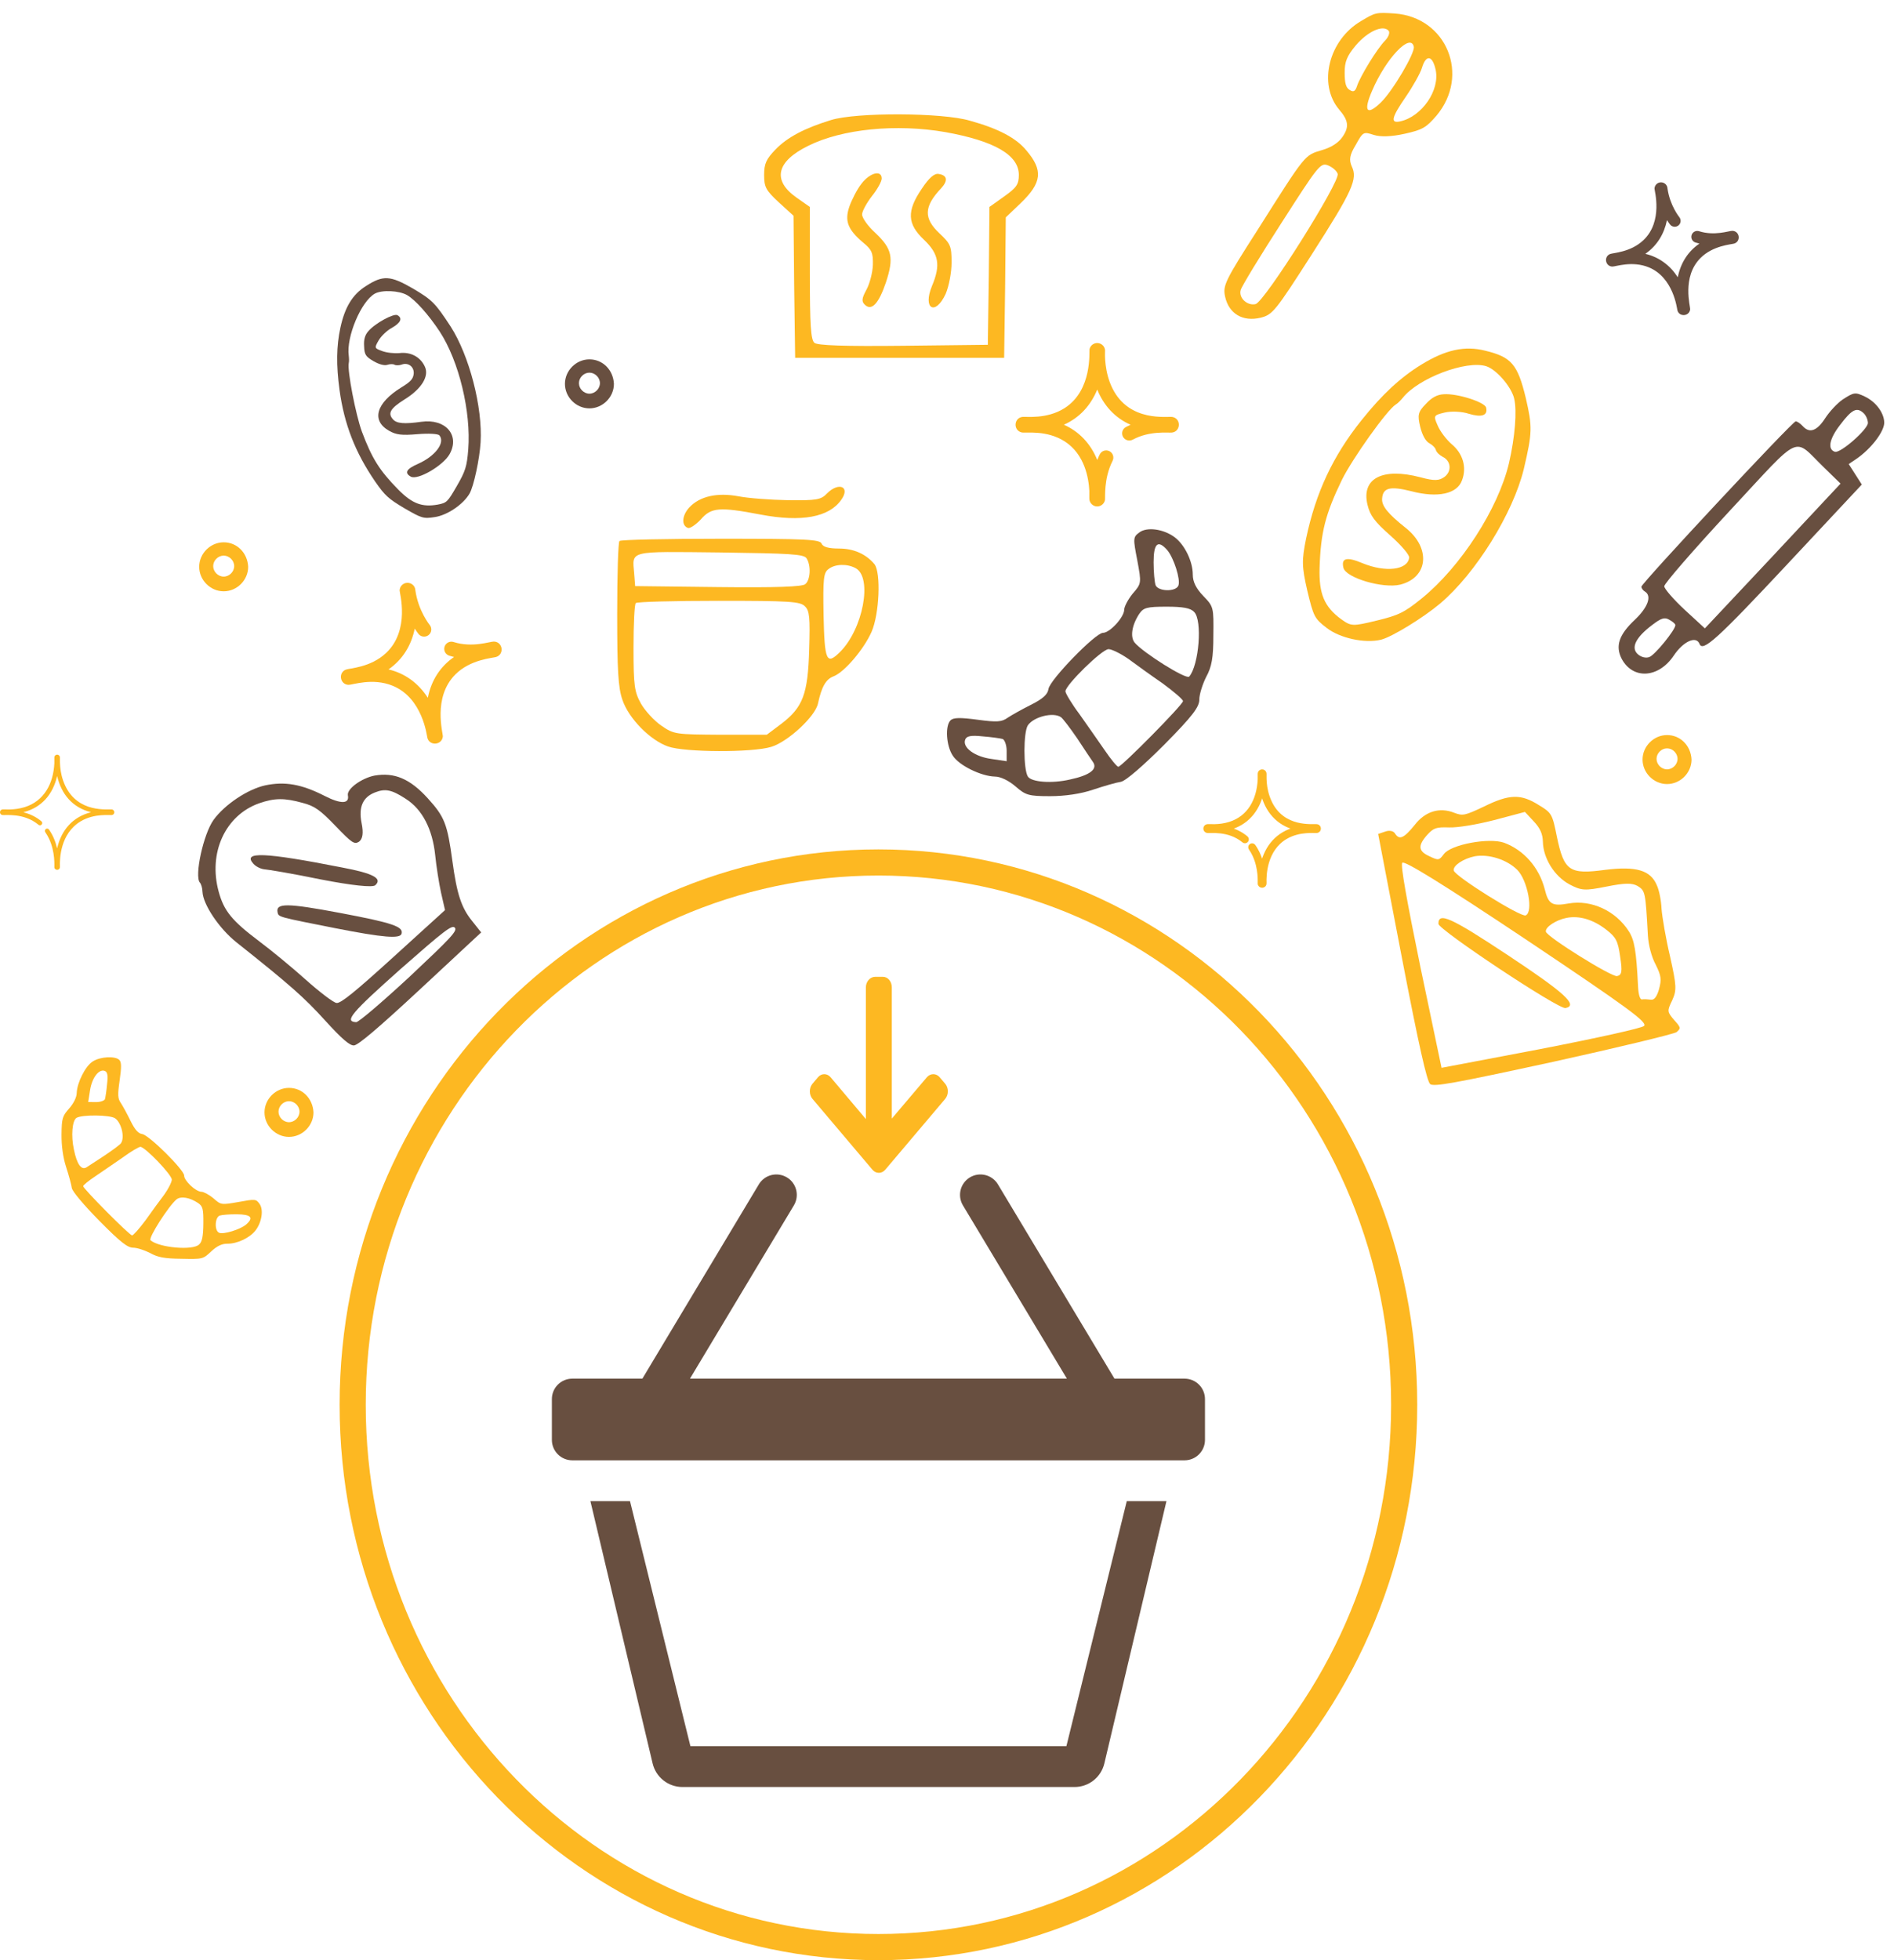 <svg width="580" height="600" viewBox="0 0 580 600" fill="none" xmlns="http://www.w3.org/2000/svg">
<path d="M271.1 358.041L289.442 336.373C289.966 335.754 290.253 334.93 290.253 334.051C290.253 333.171 289.966 332.347 289.442 331.729L287.777 329.761C287.254 329.143 286.556 328.803 285.811 328.803C285.067 328.803 284.345 329.143 283.823 329.761L273.099 342.402L273.099 302.241C273.099 300.431 271.899 299 270.365 299L268.011 299C266.477 299 265.156 300.431 265.156 302.241L265.156 342.545L254.373 329.762C253.849 329.144 253.17 328.803 252.425 328.803C251.682 328.803 250.992 329.144 250.469 329.762L248.809 331.729C248.285 332.348 248 333.171 248 334.051C248 334.93 248.289 335.755 248.813 336.373L267.155 358.041C267.68 358.661 268.381 359.002 269.126 359C269.874 359.002 270.576 358.661 271.1 358.041Z" fill="#FDB822"/>
<path d="M240.963 360.388C241.668 360.809 242.282 361.366 242.771 362.025C243.261 362.684 243.615 363.433 243.815 364.23C244.015 365.026 244.055 365.854 243.935 366.666C243.815 367.478 243.535 368.258 243.113 368.963L211.288 422H326.713L294.876 368.963C294.024 367.54 293.772 365.838 294.175 364.23C294.578 362.622 295.604 361.24 297.026 360.388C298.448 359.536 300.151 359.283 301.759 359.687C303.367 360.09 304.749 361.115 305.601 362.538L341.288 422H362.751C364.409 422 365.998 422.659 367.17 423.831C368.342 425.003 369.001 426.592 369.001 428.25V440.75C369.001 442.408 368.342 443.997 367.17 445.169C365.998 446.342 364.409 447 362.751 447H175.251C173.593 447 172.004 446.342 170.832 445.169C169.659 443.997 169.001 442.408 169.001 440.75V428.25C169.001 426.592 169.659 425.003 170.832 423.831C172.004 422.659 173.593 422 175.251 422H196.713L232.376 362.538C232.798 361.833 233.354 361.219 234.013 360.73C234.673 360.24 235.422 359.886 236.218 359.686C237.014 359.486 237.842 359.446 238.654 359.566C239.466 359.686 240.247 359.965 240.951 360.388H240.963ZM211.426 534.5L192.926 459.5H180.801L199.863 539.825C200.357 541.87 201.524 543.689 203.177 544.991C204.83 546.292 206.872 547 208.976 547H329.051C331.157 547.003 333.202 546.296 334.858 544.995C336.513 543.693 337.682 541.872 338.176 539.825L357.201 459.5H345.051L326.563 534.5H211.438H211.426Z" fill="#684F40"/>
<path d="M430 430C430 521.793 357.806 596 269 596C180.194 596 108 521.793 108 430C108 338.207 180.194 264 269 264C357.806 264 430 338.207 430 430Z" stroke="#FDB822" stroke-width="8"/>
<path d="M510.5 225C506.429 225 503 228.429 503 232.5C503 236.571 506.429 240 510.5 240C514.571 240 518 236.571 518 232.5C517.786 228.214 514.571 225 510.5 225ZM510.5 235.5C508.786 235.5 507.286 234 507.286 232.286C507.286 230.571 508.786 229.071 510.5 229.071C512.214 229.071 513.714 230.571 513.714 232.286C513.714 234 512.214 235.5 510.5 235.5Z" fill="#FDB822"/>
<path d="M68.5 166C64.429 166 61 169.429 61 173.5C61 177.571 64.429 181 68.5 181C72.571 181 76 177.571 76 173.5C75.786 169.214 72.571 166 68.5 166ZM68.5 176.5C66.786 176.5 65.286 175 65.286 173.286C65.286 171.571 66.786 170.071 68.5 170.071C70.214 170.071 71.714 171.571 71.714 173.286C71.714 175 70.214 176.5 68.5 176.5Z" fill="#FDB822"/>
<path d="M88.5 333C84.429 333 81 336.429 81 340.5C81 344.571 84.429 348 88.5 348C92.571 348 96 344.571 96 340.5C95.786 336.214 92.571 333 88.5 333ZM88.5 343.5C86.786 343.5 85.286 342 85.286 340.286C85.286 338.571 86.786 337.071 88.5 337.071C90.214 337.071 91.714 338.571 91.714 340.286C91.714 342 90.214 343.5 88.5 343.5Z" fill="#FDB822"/>
<path d="M180.5 110C176.429 110 173 113.429 173 117.5C173 121.571 176.429 125 180.5 125C184.571 125 188 121.571 188 117.5C187.786 113.214 184.571 110 180.5 110ZM180.5 120.5C178.786 120.5 177.286 119 177.286 117.286C177.286 115.571 178.786 114.071 180.5 114.071C182.214 114.071 183.714 115.571 183.714 117.286C183.714 119 182.214 120.5 180.5 120.5Z" fill="#684F40"/>
<path d="M507.365 270.95C505.423 266.341 500.991 265.086 491.538 266.262C480.615 267.732 478.967 266.634 476.772 256.161C475.38 249.199 475.203 248.826 471.261 246.453C465.77 242.962 462.221 243.059 454.513 246.844C448.551 249.668 447.963 249.785 445.315 248.785C440.883 247.019 436.451 248.313 433.214 252.53C429.939 256.55 428.547 257.236 427.213 255.157C426.742 254.334 425.468 254.079 424.232 254.53L422.036 255.275L429.27 292.988C434.543 320.386 436.955 330.918 437.955 331.839C439.151 332.722 445.25 331.605 475.649 325.017C495.575 320.626 512.598 316.508 513.402 315.94C514.794 314.744 514.755 314.547 512.657 312.213C510.519 309.683 510.48 309.487 512.069 306.212C513.481 303.075 513.442 301.859 511.423 292.778C510.109 287.228 509.011 280.717 508.815 278.207C508.718 275.677 508.071 272.441 507.365 270.95ZM504.638 286.384C504.814 289.307 505.735 292.896 507.03 295.288C508.736 298.72 508.853 299.819 508.029 302.839C507.362 305.114 506.558 306.192 505.499 305.996C504.558 305.878 503.42 305.8 502.832 305.917C502.244 306.035 501.734 304.505 501.616 301.877C501.088 291.071 500.519 287.718 498.754 285.011C494.754 278.774 487.341 275.361 480.438 276.538C475.319 277.459 474.181 276.871 473.025 272.105C471.299 265.515 466.671 260.22 460.611 257.964C456.003 256.336 444.295 258.473 442.137 261.454C440.686 263.375 440.49 263.415 437.783 262.12C434.312 260.571 434.077 258.884 437.078 255.531C439 253.413 439.863 253.138 443.765 253.276C446.335 253.374 452.061 252.433 457.592 251.021L466.986 248.531L469.712 251.454C471.653 253.513 472.418 255.298 472.477 257.632C472.574 262.711 476.025 268.242 480.595 270.693C484.242 272.616 485.282 272.714 491.95 271.381C497.539 270.263 499.775 270.224 501.501 271.205C503.834 272.676 503.893 272.97 504.638 286.384ZM471.707 321.114L441.446 326.858L434.996 296.126C430.801 275.652 428.86 264.924 429.409 264.1C429.958 263.277 441.587 270.436 467.591 287.774C498.792 308.663 504.655 312.997 503.439 314.056C502.557 314.743 489.77 317.605 471.707 321.114ZM495.184 298.778C493.517 299.112 473.71 286.755 473.396 285.186C473.122 283.813 476.456 281.617 479.692 280.97C483.712 280.166 488.066 281.539 492.067 284.717C494.851 286.913 495.479 288.012 496.145 292.875C496.851 297.425 496.655 298.484 495.184 298.778ZM467.199 280.204C465.689 280.812 445.529 268.22 445.177 266.455C444.882 264.984 448.119 262.807 451.649 262.102C455.885 261.357 461.435 263.102 464.612 266.24C467.789 269.379 469.651 279.204 467.199 280.204Z" fill="#FDB822"/>
<path d="M461.668 292.323C444.156 280.732 440.469 279.123 440.488 282.791C440.547 284.615 477.239 308.994 479.396 308.563C483.416 307.759 479.181 303.915 461.668 292.323Z" fill="#FDB822"/>
<path d="M65.396 250.971C62.287 255.282 59.471 268.243 61.219 270.167C61.623 270.612 61.986 271.903 62.005 272.966C62.172 276.868 67.127 284.255 72.447 288.475C88.95 301.584 93.16 305.325 99.548 312.357C104.658 317.982 107.106 320.081 108.384 320.001C109.588 319.988 115.637 314.898 128.752 302.713L147.35 285.412L144.546 281.879C141.272 277.829 139.914 273.658 138.552 263.681C136.982 252.138 136.162 250.046 130.984 244.346C125.537 238.351 120.749 236.352 114.681 237.406C110.678 238.205 106.13 241.526 106.533 243.457C107.043 246.101 104.42 246.187 99.375 243.609C92.327 240.015 87.201 239.132 81.194 240.402C75.9 241.564 68.808 246.25 65.396 250.971ZM79.302 245.903C84.126 244.223 87.099 244.224 92.688 245.767C96.394 246.723 98.103 248.008 102.756 252.833C107.745 258.028 108.499 258.559 109.959 257.638C111.062 256.771 111.359 255.015 110.727 251.941C109.76 247.01 111.107 244.03 114.787 242.579C117.962 241.315 119.926 241.692 124.251 244.519C129.335 247.736 132.441 253.832 133.265 261.729C133.601 265.072 134.413 270.279 135.051 273.212L136.28 278.58L120.515 292.903C108.746 303.595 104.325 307.206 103.061 307.003C102.213 306.963 97.909 303.712 93.565 299.823C89.221 295.933 82.886 290.745 79.537 288.248C70.996 281.821 68.589 278.874 66.963 272.921C63.711 261.013 69.002 249.586 79.302 245.903ZM139.278 283.963C140.153 284.925 137.993 287.158 125.39 299.013C116.723 307.021 109.786 312.918 109.079 312.884C105.265 312.702 107.661 309.985 122.747 296.55C135.975 284.937 138.404 283.001 139.278 283.963Z" fill="#684F40"/>
<path d="M77.635 264.442C78.374 265.256 79.827 265.963 80.883 266.084C81.872 266.131 89.668 267.426 98.15 269.177C107.829 271.057 114.098 271.712 114.912 270.972C117.206 268.888 114.308 267.333 104.696 265.527C80.851 260.844 74.138 260.593 77.635 264.442Z" fill="#684F40"/>
<path d="M84.995 279.236C85.277 280.736 85.21 280.662 102.671 284.119C117.469 287.023 122.548 287.408 122.979 285.8C123.578 283.635 120.236 282.483 104.099 279.444C87.963 276.405 84.424 276.377 84.995 279.236Z" fill="#684F40"/>
<path d="M416.857 6.408C406.877 12.21 403.535 25.757 410.075 33.524C412.971 36.876 413.209 38.871 411.115 41.897C409.879 43.709 407.731 45.108 404.748 45.975C399.466 47.558 399.867 47.059 385.233 70.183C375.036 86.072 374.417 87.438 375.176 90.855C376.325 96.029 380.577 98.567 386.022 97.256C389.71 96.334 390.513 95.336 401.697 77.896C414.249 58.308 415.822 54.783 413.935 50.9C413.089 48.937 413.273 47.462 415.15 44.382C417.417 40.293 417.515 40.271 420.715 41.302C422.808 41.964 426.16 41.834 430.162 40.945C435.629 39.73 436.714 39.08 439.892 35.403C450.262 23.061 443.04 5.304 427.107 4.131C421.391 3.762 421.195 3.805 416.857 6.408ZM425.197 9.37C425.718 9.869 425.295 11.192 424.221 12.353C421.704 14.858 416.454 23.502 415.553 26.366C415 28.025 414.436 28.253 413.362 27.569C412.191 26.907 411.789 25.562 411.779 22.287C411.747 18.914 412.474 17.113 415.229 13.838C418.809 9.662 423.451 7.504 425.197 9.37ZM432.952 14.306C433.364 16.161 426.53 27.82 422.82 31.41C418.513 35.542 417.461 34.034 420.174 27.798C424.416 17.841 431.976 9.913 432.952 14.306ZM439.633 21.324C441.021 27.572 435.445 35.674 428.807 37.148C425.683 37.842 426.095 36.009 430.51 29.599C432.756 26.335 434.947 22.365 435.425 20.825C436.651 16.66 438.635 16.834 439.633 21.324ZM409.628 53.188C410.615 55.325 387.216 92.483 384.482 93.09C381.944 93.654 379.244 91.181 379.938 88.773C380.209 87.688 385.84 78.448 392.392 68.285C403.576 50.845 404.357 49.749 406.592 50.585C407.937 51.106 409.314 52.234 409.628 53.188Z" fill="#FDB822"/>
<path d="M253.3 151.006C251.4 153.006 250.1 153.206 241.3 153.106C235.9 153.006 229.1 152.506 226.1 151.906C219.6 150.706 214.3 151.906 211.1 155.306C208.8 157.806 208.6 160.906 210.7 161.606C211.3 161.806 213.1 160.606 214.6 159.006C217.8 155.306 220.3 155.106 232.9 157.506C245.5 159.906 253.9 158.306 257.6 153.006C260.5 149.006 256.9 147.406 253.3 151.006Z" fill="#FDB822"/>
<path d="M189.7 165.606C189.3 165.906 189 176.006 189 187.906C189 205.106 189.3 210.506 190.6 214.206C192.5 219.906 199.1 226.606 204.6 228.506C209.6 230.306 230.5 230.406 236.2 228.606C241.2 227.106 249.7 219.306 250.5 215.306C251.6 210.206 252.9 207.906 255.3 207.006C258.6 205.706 264.5 198.806 266.9 193.406C269.3 187.906 269.8 175.306 267.8 172.706C265.2 169.606 261.5 167.906 256.9 167.906C253.7 167.906 252 167.406 251.6 166.406C251.1 165.106 246.8 164.906 220.7 164.906C204 164.906 190 165.206 189.7 165.606ZM247 170.906C248.4 173.106 248.2 177.506 246.6 178.806C245.7 179.606 237.8 179.906 219.9 179.706L194.5 179.406L194.2 175.506C193.6 168.406 192.2 168.806 220.5 169.106C241.9 169.406 246.2 169.606 247 170.906ZM262 173.906C267.3 176.706 264.3 192.706 257.1 199.706C253.1 203.606 252.5 202.306 252.2 188.306C252 177.106 252.2 175.306 253.7 174.206C255.7 172.606 259.4 172.506 262 173.906ZM246.5 185.606C247.9 186.906 248.1 189.006 247.8 198.806C247.4 212.506 245.9 216.506 239.2 221.606L234.8 224.906H220.7C206.9 224.806 206.4 224.806 202.5 222.106C200.3 220.606 197.5 217.506 196.3 215.406C194.3 211.806 194 210.006 194 198.306C194 191.106 194.3 184.906 194.7 184.606C195 184.206 206.5 183.906 220.1 183.906C241.8 183.906 245.1 184.106 246.5 185.606Z" fill="#FDB822"/>
<path d="M348.868 163.007C346.968 164.407 346.968 164.807 348.268 171.507C349.568 178.507 349.568 178.607 346.868 181.707C345.468 183.407 344.268 185.707 344.268 186.607C344.268 188.907 339.868 193.707 337.768 193.707C335.468 193.707 321.468 208.107 321.068 210.907C320.868 212.507 319.368 213.907 315.768 215.707C312.968 217.107 309.768 218.907 308.568 219.707C306.768 221.007 305.268 221.107 299.368 220.307C294.068 219.607 291.968 219.607 291.068 220.507C289.368 222.207 289.768 228.307 291.768 231.307C293.668 234.307 300.468 237.607 304.668 237.707C306.368 237.707 308.868 238.907 310.968 240.707C314.068 243.407 314.968 243.707 321.568 243.707C326.068 243.707 330.968 243.007 334.768 241.707C338.068 240.607 341.868 239.507 343.268 239.307C344.768 239.007 350.068 234.407 356.568 227.907C365.268 219.107 367.268 216.407 367.268 214.107C367.268 212.507 368.268 209.407 369.368 207.207C371.068 204.107 371.568 201.407 371.568 194.507C371.668 185.907 371.668 185.707 368.468 182.407C366.268 180.107 365.268 178.107 365.268 175.907C365.268 171.807 362.768 166.707 359.668 164.407C356.268 161.907 351.168 161.207 348.868 163.007ZM357.468 168.407C359.468 170.807 361.568 177.407 360.868 179.207C360.168 181.207 354.668 181.107 353.868 179.107C353.568 178.207 353.268 175.107 353.268 172.107C353.268 166.307 354.568 165.107 357.468 168.407ZM365.668 187.307C368.268 189.807 367.168 203.607 364.168 207.107C363.268 208.107 350.068 199.807 347.468 196.707C346.068 195.007 346.568 191.407 348.868 187.907C350.168 186.007 351.168 185.707 357.268 185.707C362.168 185.707 364.568 186.107 365.668 187.307ZM345.568 201.707C347.868 203.407 352.568 206.807 356.068 209.207C359.468 211.707 362.268 214.107 362.268 214.607C362.268 215.707 343.468 234.707 342.468 234.707C342.068 234.707 340.168 232.407 338.268 229.607C336.368 226.807 332.868 221.907 330.568 218.607C328.168 215.407 326.268 212.207 326.268 211.607C326.268 209.707 337.468 198.707 339.468 198.707C340.468 198.707 343.268 200.107 345.568 201.707ZM324.868 219.507C325.468 219.907 327.668 222.807 329.868 226.007C331.968 229.207 334.168 232.507 334.668 233.207C336.268 235.407 333.768 237.307 327.668 238.607C322.068 239.907 315.868 239.407 314.768 237.707C313.368 235.507 313.368 224.107 314.768 222.007C316.568 219.407 322.468 217.907 324.868 219.507ZM307.068 226.207C307.668 226.507 308.268 228.107 308.268 229.807V233.007L303.568 232.307C298.468 231.607 294.668 228.807 295.568 226.407C295.968 225.307 297.268 225.007 300.968 225.407C303.568 225.607 306.368 226.007 307.068 226.207Z" fill="#684F40"/>
<path d="M79.436 368.443C78.395 367.001 78.094 366.998 73.036 367.926C67.752 368.853 67.677 368.852 65.362 366.794C64.092 365.727 62.368 364.805 61.69 364.798C59.957 364.781 56.374 361.429 56.39 359.847C56.407 358.114 45.664 347.457 43.557 347.135C42.353 346.972 41.31 345.831 39.981 343.105C38.948 340.985 37.616 338.56 37.022 337.65C36.056 336.284 35.992 335.153 36.64 330.714C37.207 326.726 37.223 325.144 36.552 324.459C35.284 323.166 30.685 323.421 28.41 324.905C26.135 326.314 23.597 331.412 23.49 334.576C23.477 335.856 22.554 337.731 21.182 339.299C19.124 341.615 18.891 342.29 18.841 347.263C18.807 350.653 19.297 354.35 20.248 357.223C21.052 359.718 21.852 362.589 21.992 363.646C22.207 364.778 25.632 368.806 30.48 373.752C37.044 380.374 39.063 381.901 40.796 381.919C42.002 381.931 44.33 382.708 45.979 383.553C48.302 384.857 50.332 385.255 55.531 385.307C62.01 385.447 62.16 385.449 64.671 383.063C66.42 381.423 67.935 380.685 69.592 380.701C72.681 380.732 76.543 378.887 78.299 376.569C80.208 374.026 80.774 370.189 79.436 368.443ZM75.302 374.881C73.479 376.37 68.49 377.902 67.139 377.361C65.638 376.819 65.755 372.676 67.268 372.088C67.948 371.869 70.286 371.666 72.546 371.689C76.916 371.733 77.81 372.721 75.302 374.881ZM61 380.916C59.097 382.856 48.708 381.923 46.094 379.636C45.347 378.95 51.701 369.068 54.056 367.133C55.347 366.091 58.056 366.495 60.675 368.254C62.097 369.248 62.316 370.004 62.269 374.6C62.232 378.291 61.913 380.097 61 380.916ZM50.303 365.663C49.005 367.383 46.408 370.899 44.573 373.517C42.664 376.06 40.834 378.152 40.458 378.148C39.629 378.139 25.456 363.831 25.464 363.078C25.467 362.776 27.214 361.362 29.338 359.952C31.462 358.542 35.18 355.942 37.684 354.234C40.113 352.45 42.539 351.043 42.991 351.047C44.422 351.062 52.625 359.583 52.61 361.09C52.602 361.844 51.526 363.943 50.303 365.663ZM37.049 349.933C36.743 350.382 34.542 352.017 32.114 353.65C29.687 355.208 27.184 356.841 26.653 357.212C24.983 358.401 23.571 356.503 22.638 351.897C21.701 347.668 22.124 343.001 23.413 342.185C25.082 341.147 33.671 341.233 35.242 342.304C37.187 343.68 38.273 348.137 37.049 349.933ZM32.136 336.471C31.906 336.921 30.695 337.361 29.415 337.348L27.004 337.324L27.567 333.788C28.133 329.951 30.271 327.109 32.073 327.805C32.898 328.115 33.114 329.096 32.785 331.881C32.615 333.838 32.292 335.945 32.136 336.471Z" fill="#FDB822"/>
<path d="M435.424 111.505C428.966 115.434 423.25 120.726 416.933 128.633C408.166 139.602 402.939 150.744 399.97 164.837C398.609 171.545 398.643 173.389 400.333 180.799C402.238 188.672 402.499 189.329 406.285 192.22C410.336 195.355 417.939 197.014 422.896 195.815C426.201 195.015 435.875 189.074 441.002 184.747C451.938 175.517 463.332 157.122 466.637 143.565C469.269 132.331 469.282 130.682 467.239 121.813C464.747 111.511 462.872 109.289 454.786 107.336C448.54 105.76 442.685 107.074 435.424 111.505ZM455.114 112.092C458.235 113.086 462.803 118.36 463.673 121.956C464.59 125.747 463.947 133.721 462.091 141.784C458.783 155.753 447.321 173.444 435.46 183.104C430.042 187.501 428.289 188.337 421.583 189.959C414.196 191.746 413.783 191.743 410.672 189.512C405.534 185.714 403.867 181.796 404.097 173.818C404.447 162.931 405.872 157.339 410.948 146.851C414.2 140.303 424.718 125.515 427.398 123.838C428.032 123.479 428.936 122.54 429.573 121.769C434.299 115.79 448.992 110.178 455.114 112.092Z" fill="#FDB822"/>
<path d="M436.616 123.666C434.22 126.097 434.043 127.066 434.913 130.662C435.525 133.189 436.602 135.089 437.664 135.655C438.607 136.148 439.546 137.052 439.71 137.733C439.875 138.413 440.814 139.318 441.756 139.81C444.318 141.042 444.658 144.149 442.413 145.927C440.754 147.151 439.346 147.286 434.941 146.088C423.298 143.041 416.82 146.459 418.772 154.527C419.572 157.831 420.94 159.661 425.783 163.942C429.059 166.854 431.631 169.832 431.528 170.68C431.111 174.485 424.313 175.306 417.229 172.39C412.418 170.365 410.668 170.788 411.397 173.801C412.15 176.912 423.548 180.224 428.797 178.954C437.424 176.765 438.22 167.724 430.457 161.577C424.985 157.242 423.063 154.826 423.249 152.621C423.469 149.275 425.704 148.734 432.168 150.36C440.301 152.508 446.253 151.171 447.716 147.01C449.226 143.044 447.997 138.814 444.526 135.95C442.96 134.58 441.015 132.067 440.276 130.291C438.917 127.225 438.991 127.104 442.393 126.281C444.337 125.811 447.659 125.933 449.787 126.652C453.78 127.847 455.677 127.182 455.089 124.753C454.69 123.1 446.318 120.393 442.169 120.676C440.131 120.758 438.402 121.691 436.616 123.666Z" fill="#FDB822"/>
<path d="M104.235 100.33C103.021 105.905 102.938 111.784 103.972 119.354C105.404 129.855 108.774 138.512 114.932 147.471C117.89 151.706 118.916 152.647 123.846 155.581C129.141 158.638 129.636 158.837 133.187 158.272C137.01 157.69 141.874 154.397 143.799 151.063C145.082 148.841 146.87 140.46 147.173 135.406C147.821 124.623 143.697 108.82 138.006 99.957C133.236 92.67 132.341 91.805 126.43 88.305C119.501 84.305 117.311 84.173 112.034 87.576C107.922 90.17 105.592 94.054 104.235 100.33ZM114.804 89.873C116.972 88.684 122.233 88.932 124.652 90.329C127.201 91.801 131.226 96.303 134.666 101.515C140.58 110.594 144.285 126.068 143.391 137.58C142.974 142.83 142.518 144.223 139.914 148.734C137.046 153.702 136.83 153.925 133.991 154.465C129.24 155.296 126.23 154.168 121.99 149.89C116.22 144.031 113.906 140.342 110.815 132.108C108.928 126.922 106.32 113.475 106.799 111.137C106.932 110.604 106.89 109.62 106.799 108.871C105.991 103.175 110.572 92.223 114.804 89.873Z" fill="#684F40"/>
<path d="M111.502 106.008C111.584 108.583 112.022 109.185 114.44 110.581C116.14 111.562 117.739 111.963 118.602 111.676C119.361 111.417 120.344 111.375 120.802 111.639C121.259 111.903 122.243 111.861 123.002 111.602C125.009 110.843 126.885 112.275 126.688 114.427C126.494 115.971 125.835 116.811 122.887 118.595C115.16 123.373 113.657 128.694 119.083 131.826C121.306 133.109 123.018 133.314 127.879 132.895C131.176 132.62 134.143 132.764 134.553 133.262C136.415 135.47 133.326 139.614 128.044 141.968C124.433 143.544 123.754 144.72 125.78 145.89C127.872 147.098 135.616 142.592 137.654 139.062C140.947 133.206 136.42 128.065 129.019 129.108C123.801 129.844 121.48 129.637 120.372 128.387C118.657 126.525 119.525 125.022 123.778 122.335C129.186 119.007 131.553 115.058 130.041 112.092C128.658 109.202 125.707 107.673 122.334 108.079C120.77 108.222 118.384 107.977 117.029 107.456C114.645 106.603 114.618 106.5 115.938 104.212C116.693 102.905 118.489 101.152 119.991 100.363C122.722 98.803 123.346 97.42 121.712 96.476C120.601 95.835 114.763 99.001 112.758 101.417C111.742 102.574 111.352 104.004 111.502 106.008Z" fill="#684F40"/>
<path d="M254.5 36.739C246.4 39.239 241.2 41.939 237.5 45.739C234.6 48.739 234 50.139 234 53.539C234 57.239 234.5 58.239 238.5 61.939L243 66.039L243.2 87.839L243.5 109.539H275.5H307.5L307.8 88.039L308 66.539L312.5 62.239C319.1 55.939 319.5 52.139 314.3 46.039C311.2 42.239 305.7 39.339 297 36.939C288.6 34.439 262.3 34.339 254.5 36.739ZM289.5 40.439C304.5 43.139 312 47.439 312 53.539C312 56.439 311.3 57.439 307.5 60.139L303 63.339L302.8 84.439L302.5 105.539L276.6 105.839C258.4 106.039 250.3 105.739 249.4 104.939C248.3 104.039 248 99.539 248 83.539V63.339L244 60.539C236.4 55.239 237.7 49.439 247.5 44.639C257.9 39.439 274.5 37.839 289.5 40.439Z" fill="#FDB822"/>
<path d="M263.8 56.239C262.4 58.039 260.8 61.239 260.1 63.239C258.6 67.639 259.6 70.239 264.3 74.239C267 76.439 267.4 77.439 267.3 81.139C267.2 83.539 266.3 86.939 265.3 88.739C263.9 91.339 263.8 92.239 264.8 93.239C266.9 95.339 269.1 92.939 271.3 86.439C273.8 78.839 273.2 76.139 268 71.239C265.8 69.239 264 66.739 264 65.639C264 64.639 265.4 62.139 267 60.039C268.7 57.939 270 55.539 270 54.639C270 51.939 266.4 52.839 263.8 56.239Z" fill="#FDB822"/>
<path d="M282.3 57.739C277.6 64.639 277.8 68.539 283 73.439C287.5 77.739 288.1 81.139 285.4 87.539C282.5 94.539 286.4 96.839 289.6 89.939C290.6 87.539 291.4 83.439 291.4 80.339C291.4 75.339 291.1 74.639 287.7 71.439C282.8 66.839 282.9 63.239 288.2 57.639C290.4 55.239 290.1 53.639 287.4 53.239C286.1 53.039 284.5 54.439 282.3 57.739Z" fill="#FDB822"/>
<path d="M564.269 122.298C562.606 123.454 560.288 125.933 558.955 127.978C556.387 131.966 554.112 132.743 552.033 130.411C551.306 129.635 550.383 128.965 549.884 128.982C548.884 129.015 502.613 178.587 502.647 179.587C502.663 180.086 503.186 180.769 503.696 181.053C505.942 182.378 504.659 185.923 500.585 189.761C495.735 194.326 494.649 197.764 496.578 201.602C499.997 208.091 507.886 207.627 512.556 200.668C515.511 196.267 519.455 194.534 520.441 197.102C521.428 199.671 525.895 195.62 547.438 172.588L570.14 148.316L568.135 145.181L566.129 142.047L568.477 140.467C573.075 137.312 577.099 131.975 577.009 129.276C576.908 126.278 574.396 122.96 571.041 121.371C568.093 119.969 567.697 120.082 564.269 122.298ZM570.712 126.485C571.435 127.161 571.978 128.444 572.011 129.443C572.075 131.342 563.62 138.829 561.901 138.286C559.576 137.563 560.168 134.341 563.526 130.027C567.167 125.203 568.646 124.553 570.712 126.485ZM558.663 143.196L563.627 148.033L542.857 170.239L522.083 192.345L515.89 186.649C512.481 183.461 509.673 180.253 509.646 179.453C509.619 178.653 518.58 168.349 529.59 156.474C552.289 132.103 548.841 133.719 558.663 143.196ZM513.045 191.346C513.092 192.745 506.749 200.561 505.067 201.118C503.981 201.554 502.465 201.105 501.535 200.235C499.37 198.307 500.865 195.155 505.842 191.387C508.671 189.191 509.76 188.854 511.189 189.707C512.209 190.273 513.032 190.946 513.045 191.346Z" fill="#684F40"/>
<path d="M151.235 196.38C150.014 196.359 144.684 198.353 138.897 196.518C137.741 196.152 136.508 196.792 136.141 197.948C135.775 199.103 136.415 200.337 137.57 200.703C138.063 200.859 138.553 200.994 139.04 201.108C135.007 203.874 132.114 208.037 131.015 213.586C128.13 209.136 124.058 206.109 118.973 204.906C123.35 201.866 125.969 197.504 127.002 192.422C127.608 193.362 128.119 193.999 128.139 194.025C128.881 194.983 130.26 195.158 131.219 194.416C132.177 193.673 132.352 192.294 131.609 191.336C131.597 191.308 128.083 187.038 127.189 180.638C127.14 179.416 126.083 178.392 124.768 178.4C123.569 178.391 122.427 179.367 122.375 180.723C122.349 181.425 125.672 192.859 118.245 199.864C113.409 204.417 106.956 204.51 105.842 204.995C103.489 206.021 104.157 209.536 106.721 209.63C107.92 209.671 114.082 207.376 120.265 209.915C129.447 213.69 130.694 225.197 130.845 225.695C131.349 228.354 135.263 228.232 135.609 225.479C135.726 224.541 132.401 213.525 139.423 206.469C144.049 201.818 150.804 201.448 151.926 201.101C154.494 200.309 154.003 196.439 151.235 196.38Z" fill="#FDB822"/>
<path d="M530.484 70.659C529.476 70.642 525.075 72.288 520.297 70.773C519.342 70.471 518.324 70.999 518.022 71.953C517.719 72.907 518.248 73.926 519.202 74.228C519.609 74.357 520.013 74.468 520.415 74.562C517.085 76.847 514.697 80.283 513.789 84.865C511.408 81.191 508.046 78.692 503.847 77.698C507.461 75.188 509.623 71.587 510.476 67.391C510.977 68.167 511.398 68.693 511.415 68.715C512.027 69.506 513.166 69.65 513.957 69.037C514.749 68.424 514.893 67.286 514.28 66.494C514.27 66.472 511.369 62.946 510.631 57.662C510.59 56.653 509.717 55.807 508.632 55.813C507.641 55.806 506.698 56.612 506.656 57.731C506.634 58.311 509.378 67.752 503.246 73.536C499.253 77.295 493.925 77.372 493.006 77.772C491.062 78.619 491.614 81.522 493.731 81.599C494.721 81.633 499.809 79.738 504.913 81.834C512.495 84.951 513.525 94.452 513.649 94.863C514.065 97.058 517.296 96.957 517.583 94.684C517.679 93.91 514.933 84.814 520.731 78.989C524.55 75.149 530.128 74.843 531.054 74.557C533.174 73.903 532.769 70.707 530.484 70.659Z" fill="#684F40"/>
<path d="M403.257 252.769C401.988 252.628 392.947 253.907 388.995 245.552C386.918 241.157 387.451 237.173 387.338 236.673C387.236 236.224 386.814 235.954 386.411 236.006C385.951 236.059 385.645 236.442 385.645 236.829V238.642C385.332 244.874 382.515 250.18 376.601 252.048C373.186 253.126 370.221 252.66 369.667 252.782C368.779 252.985 368.773 254.269 369.677 254.472C370.451 254.636 376.274 253.686 380.796 257.468C381.091 257.714 381.528 257.674 381.773 257.377C382.018 257.08 381.978 256.64 381.683 256.393C380.131 255.095 378.271 254.168 376.143 253.629C381.746 252.208 385.185 248.18 386.501 242.539C387.806 248.146 391.217 252.209 396.88 253.623C391.273 255.036 387.787 259.06 386.493 264.686C386.011 262.624 385.208 260.65 384 258.927C383.779 258.611 383.346 258.536 383.033 258.759C382.72 258.981 382.645 259.417 382.866 259.732C383.292 260.34 383.675 261.002 384.005 261.7C385.965 265.847 385.619 270.065 385.647 270.472C385.72 271.512 387.405 271.564 387.352 270.279C387.257 267.962 387.435 260.114 393.73 256.389C397.978 253.879 402.703 254.612 403.334 254.469C404.284 254.252 404.181 252.874 403.257 252.769Z" fill="#FDB822" stroke="#FDB822"/>
<path d="M34.257 247.769C32.988 247.628 23.947 248.907 19.995 240.552C17.918 236.157 18.451 232.173 18.338 231.673C18.236 231.224 17.814 230.954 17.41 231.006C16.951 231.059 16.645 231.442 16.645 231.829V233.642C16.332 239.874 13.515 245.18 7.601 247.048C4.186 248.126 1.221 247.66 0.667 247.782C-0.221 247.985 -0.227 249.269 0.677 249.472C1.451 249.636 7.274 248.686 11.796 252.468C12.091 252.714 12.528 252.674 12.773 252.377C13.018 252.08 12.977 251.64 12.683 251.393C11.131 250.095 9.271 249.168 7.143 248.629C12.746 247.208 16.185 243.18 17.501 237.539C18.806 243.146 22.217 247.209 27.88 248.623C22.273 250.036 18.787 254.06 17.493 259.686C17.011 257.624 16.208 255.65 15 253.927C14.779 253.611 14.346 253.536 14.033 253.759C13.72 253.981 13.645 254.417 13.866 254.732C14.292 255.34 14.675 256.002 15.005 256.7C16.965 260.847 16.619 265.065 16.647 265.472C16.72 266.512 18.405 266.564 18.352 265.279C18.257 262.962 18.435 255.114 24.73 251.389C28.978 248.879 33.703 249.612 34.334 249.469C35.284 249.252 35.181 247.874 34.257 247.769Z" fill="#FDB822"/>
<path d="M359.083 127.64C357.597 127.332 345.879 129.406 340.644 118.845C338.183 113.891 338.354 108.382 338.388 107.692C338.564 106.496 337.734 105.281 336.424 105.042C335.254 104.81 333.944 105.553 333.641 106.883C333.485 107.565 334.619 119.418 326.018 124.918C320.614 128.366 314.307 127.475 313.118 127.608C310.447 127.911 310.231 131.765 312.875 132.367C314.151 132.655 320.497 131.503 326.129 135.17C332.133 139.081 333.38 146.263 333.586 150.235C333.615 152.505 333.514 152.769 333.693 153.322C334.021 154.337 334.948 155.018 336 155.018C337.207 155.019 338.186 154.126 338.379 153.032C338.513 152.282 337.927 146.574 340.708 141.05C341.252 139.967 340.816 138.647 339.734 138.102C338.651 137.557 337.331 137.993 336.786 139.076C336.508 139.628 336.251 140.2 336.013 140.79C334.008 135.877 330.571 132.141 325.795 130.008C330.661 127.836 334.047 124.038 336.009 119.237C337.969 124.073 341.328 127.854 346.216 130.016C345.737 130.228 345.257 130.461 344.782 130.718C343.715 131.295 343.319 132.626 343.896 133.693C344.473 134.76 345.804 135.156 346.871 134.58C352.052 131.777 357.712 132.539 358.882 132.409C361.567 132.101 361.771 128.208 359.083 127.64Z" fill="#FDB822"/>
</svg>
